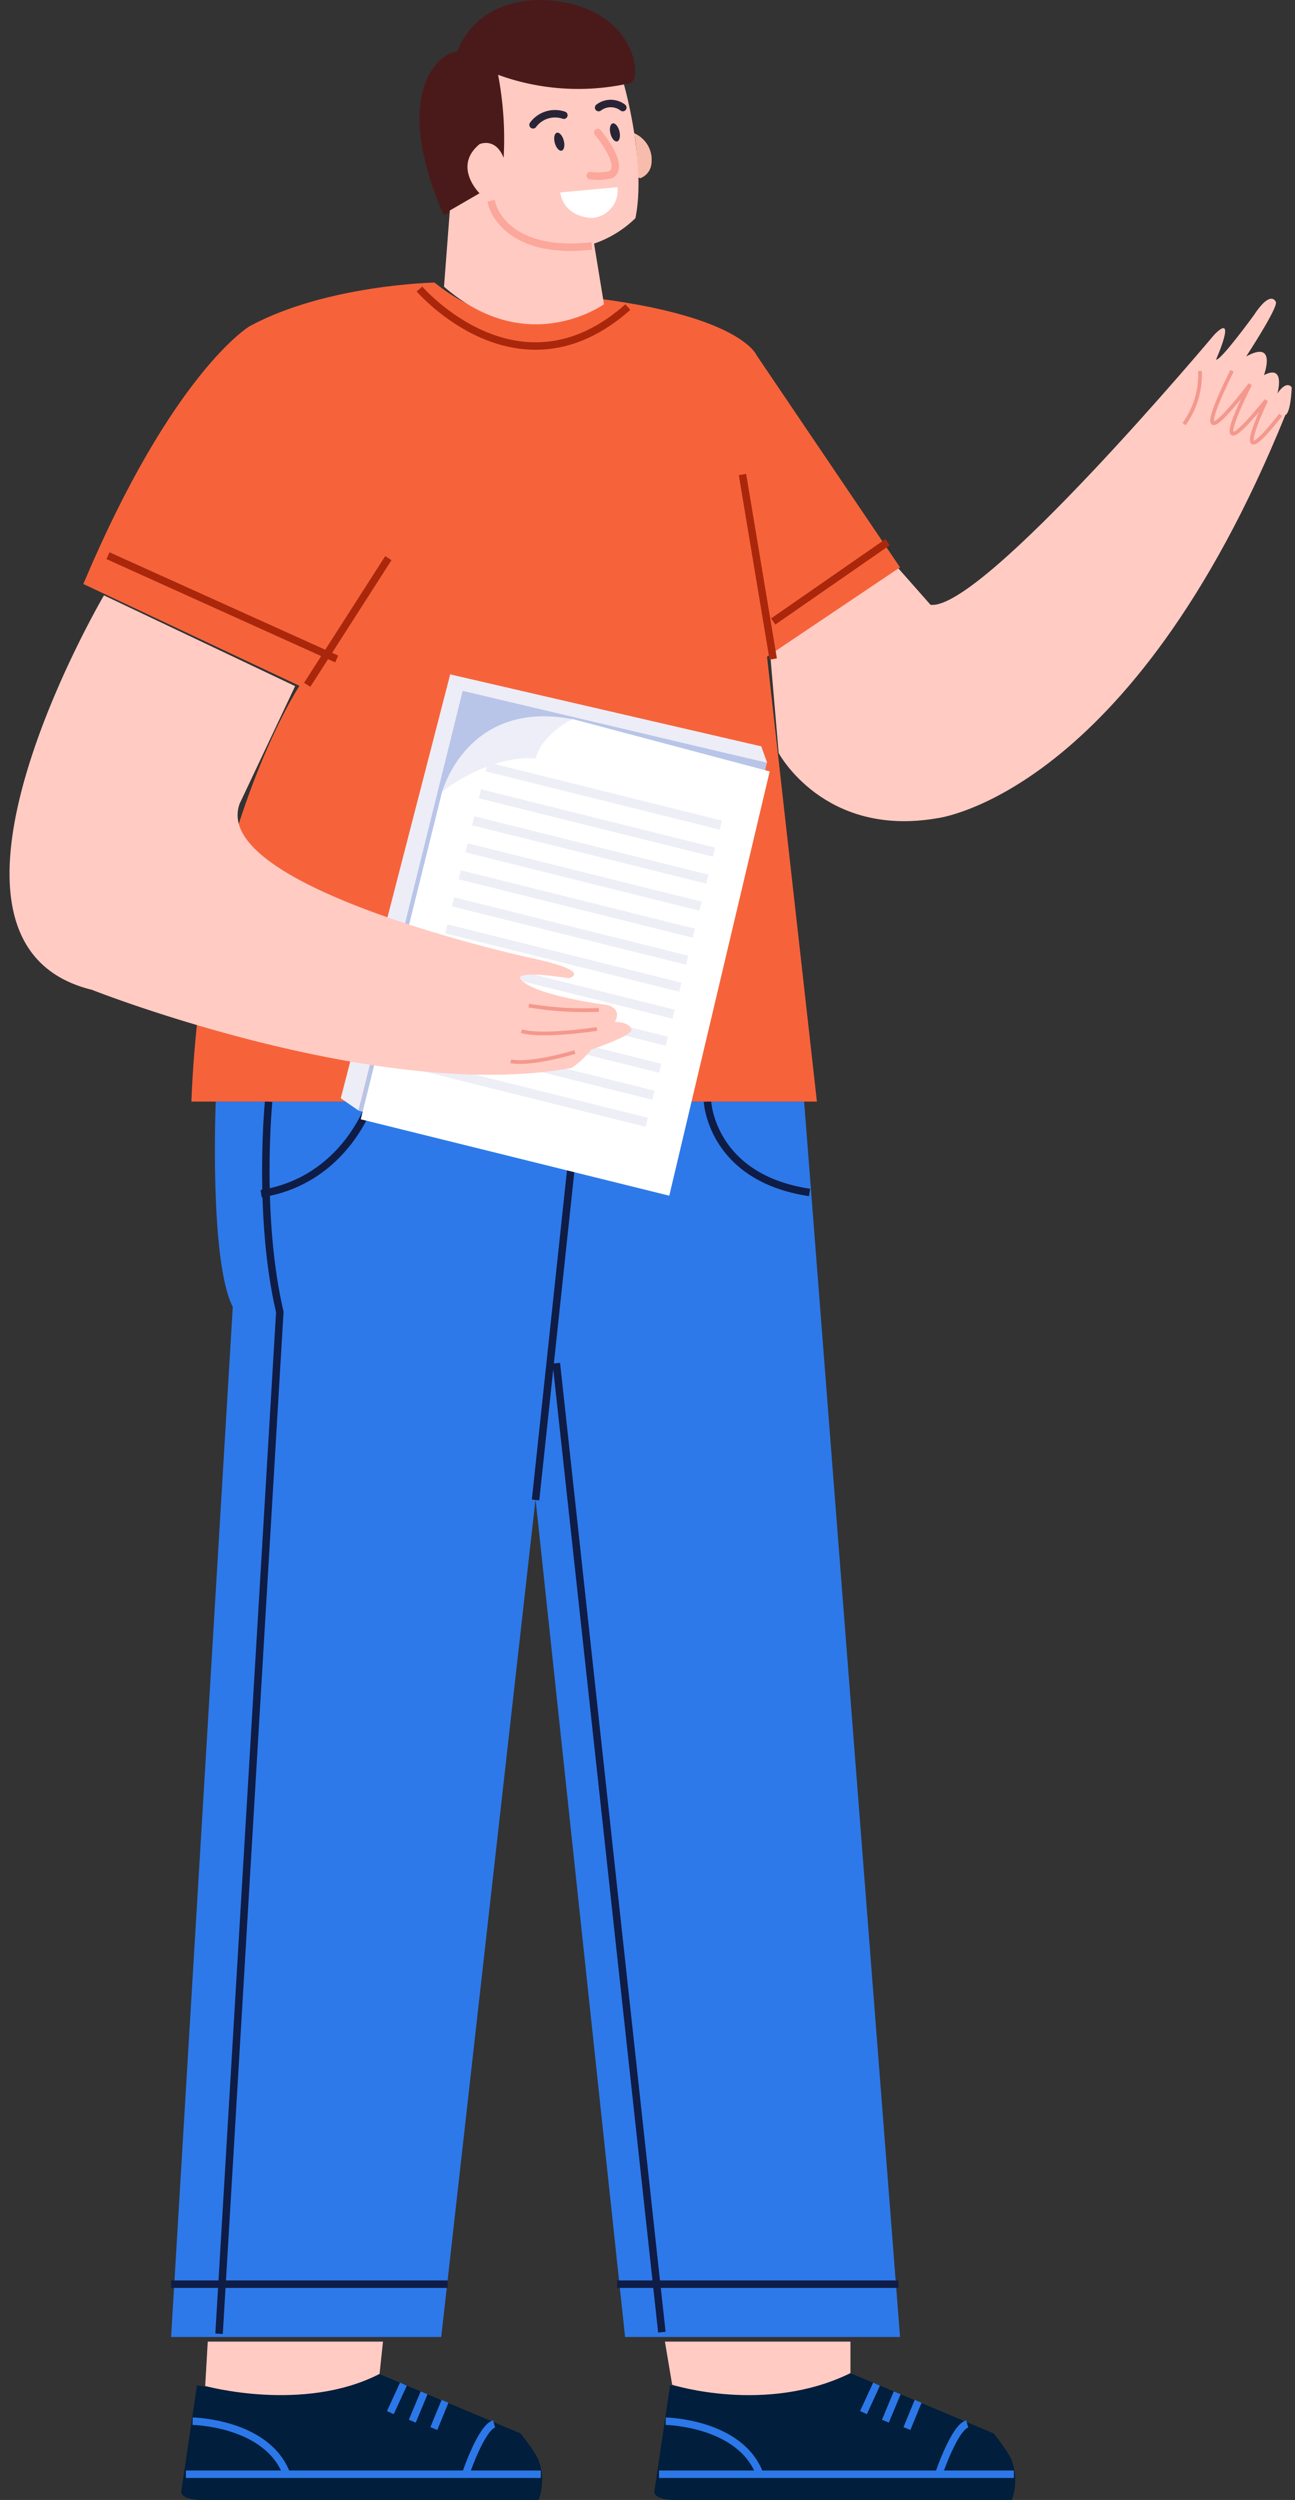 <svg xmlns="http://www.w3.org/2000/svg" width="173.539" height="334.927" viewBox="0 0 173.539 334.927">
  <rect x="0" y="0" width="173.539" height="334.927" fill="#333333" stroke="none"/>
  <g id="그룹_202" data-name="그룹 202" transform="translate(-2065.953 -496.668)">
    <path id="패스_538" data-name="패스 538" d="M-3018.509,2102.05a3.927,3.927,0,0,1,2.428,3.922,2.56,2.56,0,0,1-1.776,2.123S-3018.1,2102.323-3018.509,2102.05Z" transform="translate(5169.339 -1587.58)" fill="#f7bcac"/>
    <path id="패스_539" data-name="패스 539" d="M-3038.254,2116.574s-6.536-13.4-1.159-20.1a4.907,4.907,0,0,1,2.978-1.881s1.822-6.238,10-6.834c0,0,10.578-.917,13.511,7.522,0,0,1.11,3.991-1.067,3.669,0,0-7.289,3.165-16.933-1.285l1.789,14.552Z" transform="translate(5163.702 -1591.061)" fill="#4a1a1a"/>
    <g id="그룹_173" data-name="그룹 173" transform="matrix(0.999, 0.035, -0.035, 0.999, 2170.864, 534.398)">
      <path id="패스_70" data-name="패스 70" d="M1.648,63.162S8.112,74.316,23.2,71.147c0,0,25.859-3.961,44.745-55.646,0,0,.676-.036.728-3.713,0,0-.657-1.077-1.891.866,0,0,1-4.017-1.891-2.389,0,0,1.628-4.858-2.469-2.416,0,0,4.045-6.67,3.729-7.432,0,0-.709-1.76-2.941,1.943,0,0-4.254,6.3-4.806,6.04,0,0,2.652-6.592-.342-3.335,0,0-29.793,38.163-36.765,37.529l-4.563-4.817L0,49.567Z" transform="translate(0 0)" fill="#ffcbc3"/>
      <path id="패스_87" data-name="패스 87" d="M1.878,0A11.293,11.293,0,0,1,0,7.2" transform="translate(54.418 10.004)" fill="none" stroke="#f4988d" stroke-width="0.5"/>
      <path id="패스_88" data-name="패스 88" d="M2.442,0s-6.9,14.774,2.492,1.741c0,0-6.418,13.562,2.219,2.057,0,0-5.053,11.539,2.014,1.878" transform="translate(58.156 9.833)" fill="none" stroke="#f4988d" stroke-width="0.5"/>
    </g>
    <g id="그룹_181" data-name="그룹 181" transform="translate(2090.231 814.611)">
      <path id="패스_39" data-name="패스 39" d="M-3065.143,2345.132l-2.062,13.951s-.667,1.334,2.729,1.4h45.129a7.791,7.791,0,0,0,0-5.277s-.183-.788-2.427-3.639l-19.167-8.068s-6.43,2.608-12.131,2.487A81.549,81.549,0,0,1-3065.143,2345.132Z" transform="translate(3067.258 -2343.494)" fill="#011e3c"/>
      <path id="패스_40" data-name="패스 40" d="M-3066.025,2348.666s10.013.179,12.6,7.107" transform="translate(3067.558 -2342.237)" fill="none" stroke="#2c78e8" stroke-width="1"/>
      <path id="패스_41" data-name="패스 41" d="M-3066.747,2354.383h47.555" transform="translate(3067.382 -2340.847)" fill="none" stroke="#2c78e8" stroke-width="1"/>
      <path id="패스_42" data-name="패스 42" d="M-3036.525,2355.448s2.054-6.02,3.733-6.486" transform="translate(3074.729 -2342.165)" fill="none" stroke="#2c78e8" stroke-width="1"/>
      <path id="패스_43" data-name="패스 43" d="M-3040.391,2350.177l1.5-3.654" transform="translate(3074.249 -2342.758)" fill="none" stroke="#2c78e8" stroke-width="1"/>
      <path id="패스_44" data-name="패스 44" d="M-3042.343,2349.755l1.581-3.8" transform="translate(3073.315 -2343.326)" fill="none" stroke="#2c78e8" stroke-width="1"/>
      <path id="패스_45" data-name="패스 45" d="M-3044.708,2348.61l1.753-3.814" transform="translate(3072.74 -2343.328)" fill="none" stroke="#2c78e8" stroke-width="1"/>
    </g>
    <g id="그룹_182" data-name="그룹 182" transform="translate(2153.63 814.611)">
      <path id="패스_46" data-name="패스 46" d="M-3065.143,2345.132l-2.062,13.951s-.667,1.334,2.729,1.4h45.129a7.791,7.791,0,0,0,0-5.277s-.183-.788-2.427-3.639l-19.167-8.068s-6.43,2.608-12.131,2.487A81.549,81.549,0,0,1-3065.143,2345.132Z" transform="translate(3067.258 -2343.494)" fill="#011e3c"/>
      <path id="패스_48" data-name="패스 48" d="M-3066.025,2348.666s10.013.179,12.6,7.107" transform="translate(3067.558 -2342.237)" fill="none" stroke="#2c78e8" stroke-width="1"/>
      <path id="패스_47" data-name="패스 47" d="M-3066.747,2354.383h47.555" transform="translate(3067.382 -2340.847)" fill="none" stroke="#2c78e8" stroke-width="1"/>
      <path id="패스_49" data-name="패스 49" d="M-3036.525,2355.448s2.054-6.02,3.733-6.486" transform="translate(3074.729 -2342.165)" fill="none" stroke="#2c78e8" stroke-width="1"/>
      <path id="패스_50" data-name="패스 50" d="M-3040.391,2350.177l1.5-3.654" transform="translate(3074.249 -2342.758)" fill="none" stroke="#2c78e8" stroke-width="1"/>
      <path id="패스_51" data-name="패스 51" d="M-3042.343,2349.755l1.581-3.8" transform="translate(3073.315 -2343.326)" fill="none" stroke="#2c78e8" stroke-width="1"/>
      <path id="패스_52" data-name="패스 52" d="M-3044.708,2348.61l1.753-3.814" transform="translate(3072.74 -2343.328)" fill="none" stroke="#2c78e8" stroke-width="1"/>
    </g>
    <path id="패스_543" data-name="패스 543" d="M-3064.323,2340.09l-.346,5.943s13.154,3.635,23.366-1.615l.462-4.327Z" transform="translate(5158.118 -1529.711)" fill="#ffcbc3"/>
    <path id="패스_544" data-name="패스 544" d="M-3015.11,2340.09l.975,5.78s12.578,4,23.888-1.56v-4.22Z" transform="translate(5170.166 -1529.711)" fill="#ffcbc3"/>
    <g id="그룹_183" data-name="그룹 183" transform="translate(2088.881 644.253)">
      <path id="패스_55" data-name="패스 55" d="M-3062.36,2206.451s-.887,21.3,2.282,27.506l-8.266,138h36.2l12.638-112.25,12,112.25h36.845l-12.853-165.505Z" transform="translate(3068.344 -2206.451)" fill="#2d79e9"/>
      <path id="패스_56" data-name="패스 56" d="M-3056.533,2206.451s-1.5,15.339,1.5,28.192l-8.14,136.884" transform="translate(3069.601 -2206.451)" fill="none" stroke="#0f1c46" stroke-width="1"/>
      <path id="패스_57" data-name="패스 57" d="M-3068.344,2333.9h37.06" transform="translate(3068.344 -2175.467)" fill="none" stroke="#0f1c46" stroke-width="1"/>
      <path id="패스_58" data-name="패스 58" d="M-3020.266,2333.9h37.7" transform="translate(3080.033 -2175.467)" fill="none" stroke="#0f1c46" stroke-width="1"/>
      <path id="패스_59" data-name="패스 59" d="M-3026.814,2234.645l14.139,129.814" transform="translate(3078.441 -2199.597)" fill="none" stroke="#0f1c46" stroke-width="1"/>
      <path id="패스_60" data-name="패스 60" d="M-3029.055,2258.083l4.749-44.491" transform="translate(3077.896 -2204.715)" fill="none" stroke="#0f1c46" stroke-width="1"/>
      <path id="패스_61" data-name="패스 61" d="M-3010.521,2206.451s.495,10.2,13.677,12.172" transform="translate(3082.402 -2206.451)" fill="none" stroke="#0f1c46" stroke-width="1"/>
      <path id="패스_62" data-name="패스 62" d="M-3043.973,2206.451s-3.3,10.525-14.666,12.337" transform="translate(3070.705 -2206.451)" fill="none" stroke="#0f1c46" stroke-width="1"/>
    </g>
    <path id="패스_545" data-name="패스 545" d="M-3062.722,2228.117h83.823l-6.684-59.6,17.823-11.975-19.216-28.405s-1.949-5.013-20.607-7.519c0,0-10.861,7.24-22.557-2.228,0,0-14.481.279-24.785,5.848,0,0-10.3,6.126-22.278,34.532l28.962,13.646S-3061.33,2192.193-3062.722,2228.117Z" transform="translate(5154.323 -1583.865)" fill="#f6633a"/>
    <path id="패스_546" data-name="패스 546" d="M-3075.147,2147.616l30.649,13.842" transform="translate(5155.57 -1576.502)" fill="none" stroke="#aa270b" stroke-width="1"/>
    <path id="패스_547" data-name="패스 547" d="M-3053.674,2164.854l10.876-16.973" transform="translate(5160.792 -1576.438)" fill="none" stroke="#aa270b" stroke-width="1"/>
    <path id="패스_548" data-name="패스 548" d="M-3002.629,2163.585l-4.119-24.717" transform="translate(5172.198 -1578.629)" fill="none" stroke="#aa270b" stroke-width="1"/>
    <path id="패스_549" data-name="패스 549" d="M-3003.434,2156.786l15.324-10.628" transform="translate(5173.004 -1576.856)" fill="none" stroke="#aa270b" stroke-width="1"/>
    <path id="패스_550" data-name="패스 550" d="M-3041.568,2118.875s13.259,15.442,27.924,2.423" transform="translate(5163.734 -1583.489)" fill="none" stroke="#aa270b" stroke-width="1"/>
    <path id="패스_551" data-name="패스 551" d="M-3038.923,2124.177l.778-10.209,3.981-2.308s-3.635-3.577,0-6.577c0,0,2.135-.981,3.231,1.846a45.721,45.721,0,0,0-.743-11.135,31.457,31.457,0,0,0,16.865,1.287s3.034,10.6,1.534,17.925a14.833,14.833,0,0,1-5.539,3.4l1.33,8.118S-3027.729,2133.928-3038.923,2124.177Z" transform="translate(5164.377 -1589.1)" fill="#ffcac2"/>
    <path id="패스_552" data-name="패스 552" d="M-3026.4,2108.611l7.678-.71a3.707,3.707,0,0,1-3.373,4.127S-3025.818,2112.073-3026.4,2108.611Z" transform="translate(5167.423 -1586.157)" fill="#fff"/>
    <path id="패스_553" data-name="패스 553" d="M-3029.324,2101.474a3.656,3.656,0,0,1,4.127-1.287" transform="translate(5166.71 -1588.084)" fill="none" stroke="#282435" stroke-linecap="round" stroke-width="1"/>
    <path id="패스_554" data-name="패스 554" d="M-3022.254,2099.436a2.672,2.672,0,0,1,3.24,0" transform="translate(5168.428 -1588.354)" fill="none" stroke="#282435" stroke-linecap="round" stroke-width="1"/>
    <ellipse id="타원_114" data-name="타원 114" cx="0.622" cy="1.243" rx="0.622" ry="1.243" transform="matrix(0.966, -0.259, 0.259, 0.966, 2139.976, 514.611)" fill="#282435"/>
    <ellipse id="타원_115" data-name="타원 115" cx="0.622" cy="1.243" rx="0.622" ry="1.243" transform="translate(2147.453 513.352) rotate(-14)" fill="#282435"/>
    <path id="패스_555" data-name="패스 555" d="M-3033.755,2109.758s1.59,6.7,12.888,5.62" transform="translate(5165.633 -1585.706)" fill="none" stroke="#fba79c" stroke-linecap="square" stroke-width="1"/>
    <path id="패스_556" data-name="패스 556" d="M-3022.154,2102s3.8,4.517,1.737,5.668a7.572,7.572,0,0,1-2.747.121" transform="translate(5168.208 -1587.592)" fill="none" stroke="#fba79c" stroke-linecap="round" stroke-width="1"/>
    <path id="패스_557" data-name="패스 557" d="M-3018.451,2102.1a3.788,3.788,0,0,1,2.356,3.858,2.3,2.3,0,0,1-1.6,2.185S-3018.041,2102.375-3018.451,2102.1Z" transform="translate(5169.354 -1587.567)" fill="#f7bcac"/>
    <g id="그룹_184" data-name="그룹 184" transform="translate(2111.618 586.963)">
      <path id="패스_79" data-name="패스 79" d="M-3034.279,2161.939l-13.845,56.553,41.341,10.53,13.358-57.137Z" transform="translate(3050.523 -2159.983)" fill="#b8c5e8"/>
      <path id="패스_80" data-name="패스 80" d="M-2995.78,2172.263l-.8-2.214-41.655-9.635,1.615,2.193Z" transform="translate(3052.927 -2160.354)" fill="#ededf7"/>
      <path id="패스_81" data-name="패스 81" d="M-3035.376,2160.366l-14.677,56.841,2.389,1.655,13.95-56.242Z" transform="translate(3050.053 -2160.366)" fill="#ededf7"/>
      <path id="패스_82" data-name="패스 82" d="M-2993.1,2172.239l-13.455,56.844-41.342-10.238,10.921-43.975s4.095-4.68,12.383-4.583a9.512,9.512,0,0,1,5.07-5.07Z" transform="translate(3050.578 -2159.186)" fill="#fff"/>
      <path id="패스_83" data-name="패스 83" d="M-3039.106,2174.989s3.335-12.35,17.4-9.687c0,0-4.06,2.032-4.9,5.272C-3026.6,2170.574-3032.005,2169.752-3039.106,2174.989Z" transform="translate(3052.715 -2159.256)" fill="#eeeef8"/>
      <g id="그룹_25" data-name="그룹 25" transform="translate(19.709 11.829) rotate(14)">
        <rect id="사각형_28" data-name="사각형 28" width="32.321" height="1.243" transform="translate(0 0)" fill="#eeeef6"/>
        <rect id="사각형_28-2" data-name="사각형 28" width="32.321" height="1.243" transform="translate(0 3.729)" fill="#eeeef6"/>
        <rect id="사각형_28-3" data-name="사각형 28" width="32.321" height="1.243" transform="translate(0 7.459)" fill="#eeeef6"/>
        <rect id="사각형_28-4" data-name="사각형 28" width="32.321" height="1.243" transform="translate(0 11.188)" fill="#eeeef6"/>
        <rect id="사각형_28-5" data-name="사각형 28" width="32.321" height="1.243" transform="translate(0 14.917)" fill="#eeeef6"/>
        <rect id="사각형_28-6" data-name="사각형 28" width="32.321" height="1.243" transform="translate(0 18.647)" fill="#eeeef6"/>
        <rect id="사각형_28-7" data-name="사각형 28" width="32.321" height="1.243" transform="translate(0 22.376)" fill="#eeeef6"/>
        <rect id="사각형_28-8" data-name="사각형 28" width="32.321" height="1.243" transform="translate(0 26.105)" fill="#eeeef6"/>
        <rect id="사각형_28-9" data-name="사각형 28" width="32.321" height="1.243" transform="translate(0 29.835)" fill="#eeeef6"/>
        <rect id="사각형_28-10" data-name="사각형 28" width="32.321" height="1.243" transform="translate(0 33.564)" fill="#eeeef6"/>
        <rect id="사각형_28-11" data-name="사각형 28" width="32.321" height="1.243" transform="translate(0 37.293)" fill="#eeeef6"/>
        <rect id="사각형_28-12" data-name="사각형 28" width="32.321" height="1.243" transform="translate(0 41.023)" fill="#eeeef6"/>
      </g>
    </g>
    <path id="패스_558" data-name="패스 558" d="M10.724,0s-24.882,47.913,1.153,52.856c0,0,39.218,13.182,64.759,7.085a12.312,12.312,0,0,0,2.5-2.594S84.12,55.4,84.359,54.48c0,0-.034-1.092-2.287-.99,0,0,1.058-1.741-1.161-2.219,0,0-9.866-.717-11.778-2.868,0,0-1.127-1.2,6.452-.444,0,0,3.687-1.058-5.667-2.526,0,0-43.117-7.124-39.567-18.532l6.592-16.1Z" transform="translate(2069.174 575.869) rotate(3)" fill="#ffcbc3"/>
    <path id="패스_559" data-name="패스 559" d="M-3026.785,2196.1a44.964,44.964,0,0,0,9.389.58" transform="translate(5163.599 -1564.715)" fill="none" stroke="#f4988d" stroke-width="0.5"/>
    <path id="패스_560" data-name="패스 560" d="M-3028.57,2198.9s1.912.887,10.105-.274" transform="translate(5164.407 -1564.1)" fill="none" stroke="#f4988d" stroke-width="0.5"/>
    <path id="패스_561" data-name="패스 561" d="M-3029.723,2201.341s2.082.649,8.6-1.229" transform="translate(5164.126 -1562.496)" fill="none" stroke="#f4988d" stroke-width="0.5"/>
  </g>
</svg>
